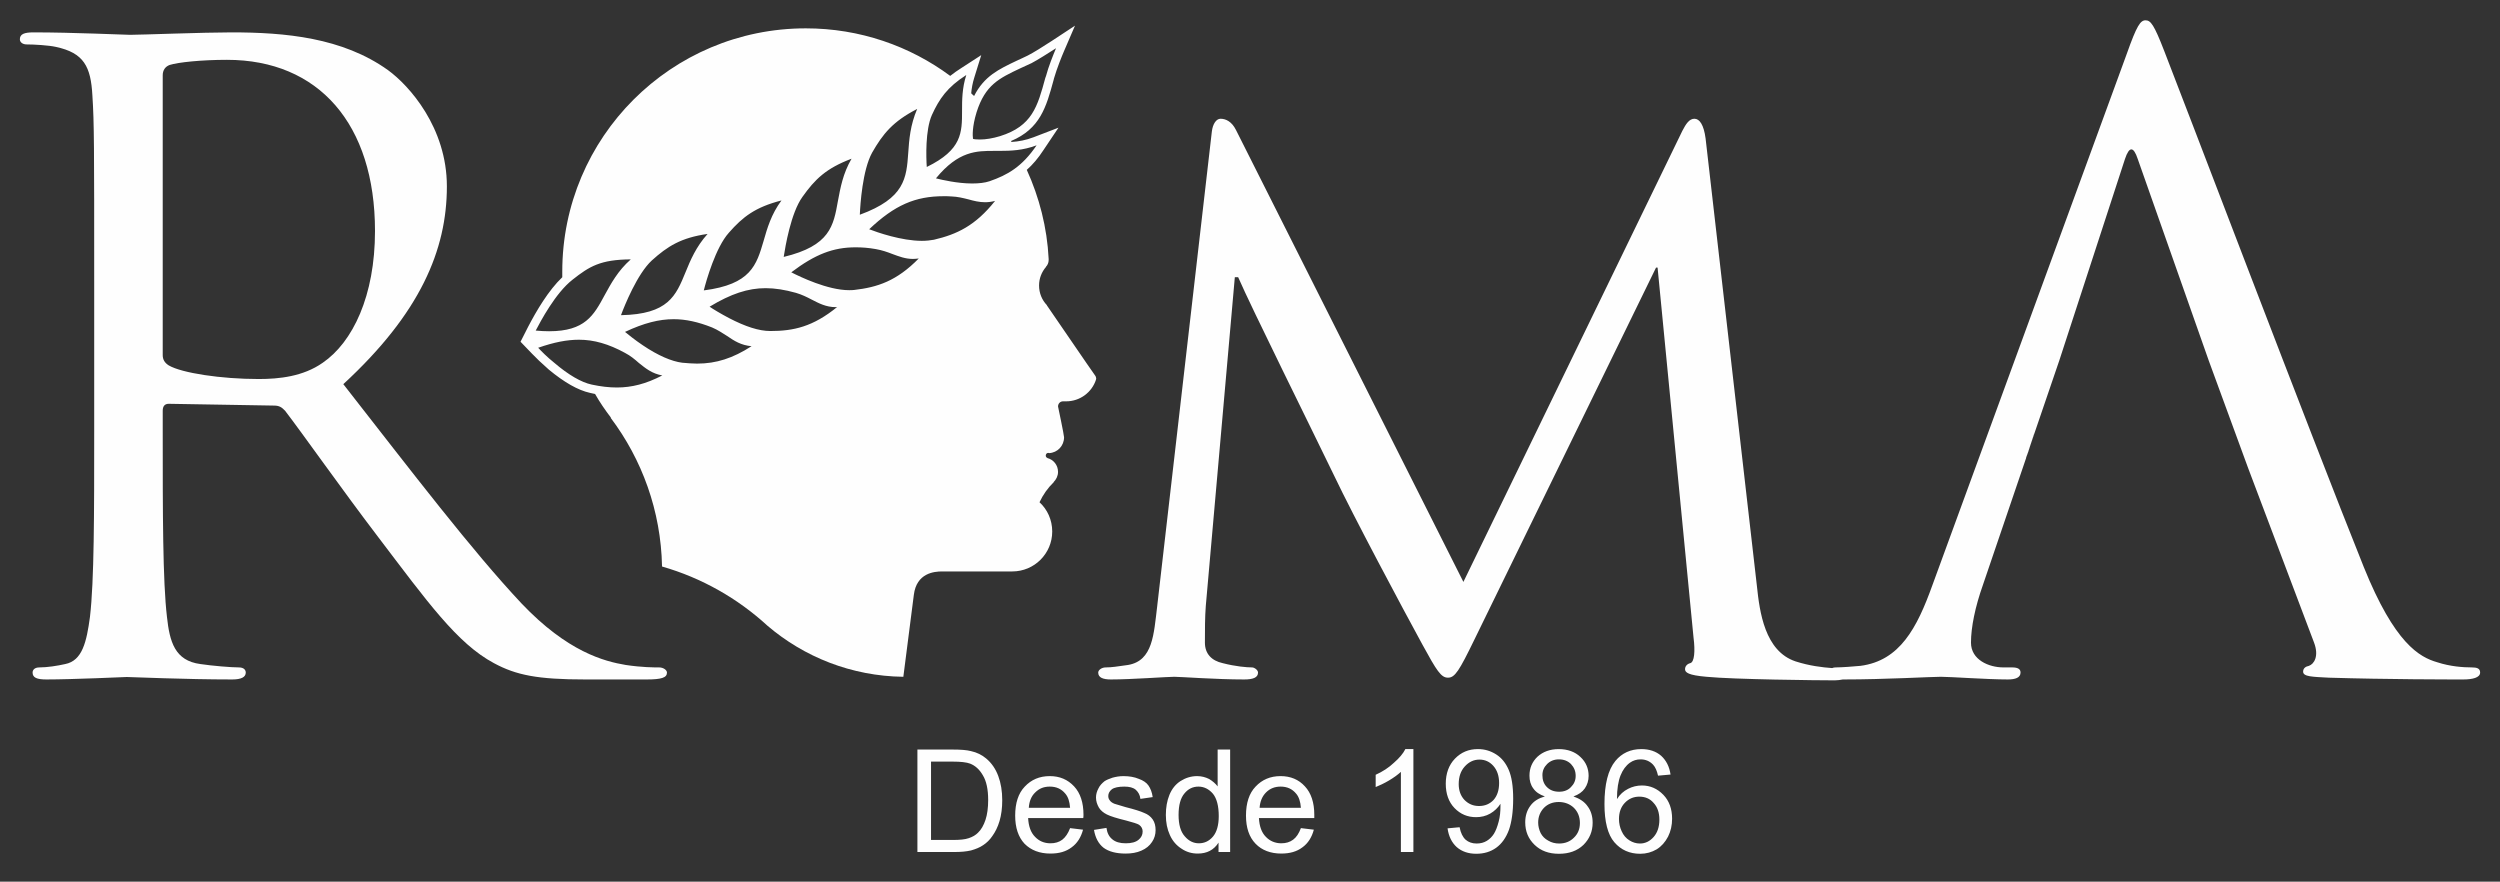 <?xml version="1.0" encoding="UTF-8"?>
<!DOCTYPE svg PUBLIC "-//W3C//DTD SVG 1.1//EN" "http://www.w3.org/Graphics/SVG/1.1/DTD/svg11.dtd">
<!-- Creator: CorelDRAW X8 -->
<svg xmlns="http://www.w3.org/2000/svg" xml:space="preserve" width="11.2in" height="3.95in" version="1.1" style="shape-rendering:geometricPrecision; text-rendering:geometricPrecision; image-rendering:optimizeQuality; fill-rule:evenodd; clip-rule:evenodd"
viewBox="0 0 11200 3950"
 xmlns:xlink="http://www.w3.org/1999/xlink">
 <rect x="0" y="0" width="11200" height="3950" fill="#333333" stroke="none"/>
 <defs>
  <style type="text/css">
   <![CDATA[
    .fil1 {fill:#FEFEFE;fill-rule:nonzero}
    .fil0 {fill:#FEFEFE;fill-rule:nonzero}
   ]]>
  </style>
 </defs>
 <g id="Layer_x0020_1">
  <path class="fil0" d="M422 1257c0,-598 0,-706 -8,-828 -7,-131 -38,-192 -164,-219 -31,-7 -96,-11 -131,-11 -15,0 -30,-8 -30,-23 0,-23 19,-31 61,-31 173,0 414,11 433,11 43,0 334,-11 453,-11 241,0 498,23 702,169 95,69 264,257 264,521 0,284 -119,568 -464,886 315,403 575,744 798,982 207,218 372,260 467,276 73,11 127,11 150,11 19,0 35,12 35,23 0,23 -24,31 -92,31l-273 0c-214,0 -310,-19 -410,-73 -165,-88 -299,-276 -518,-564 -161,-211 -341,-467 -418,-567 -15,-16 -27,-23 -49,-23l-472 -8c-19,0 -27,12 -27,31l0 92c0,368 0,671 19,832 12,111 35,196 150,211 53,8 138,15 172,15 23,0 31,12 31,23 0,20 -19,31 -61,31 -211,0 -453,-11 -472,-11 -4,0 -245,11 -360,11 -43,0 -62,-8 -62,-31 0,-11 8,-23 31,-23 34,0 80,-7 115,-15 77,-15 96,-100 111,-211 19,-161 19,-464 19,-832l0 -675 0 0zm307 334l0 0c0,19 8,34 27,46 58,34 234,61 403,61 91,0 199,-11 287,-73 134,-92 234,-299 234,-590 0,-480 -253,-767 -663,-767 -115,0 -219,11 -257,23 -19,7 -31,23 -31,46l0 1254 0 0z"/>
  <path class="fil0" d="M9113 1943l-27 82 -9 25 37 -108c0,0 0,1 -1,1z"/>
  <path class="fil0" d="M11073 2990c-38,0 -96,-4 -154,-23 -80,-23 -191,-84 -329,-426 -234,-582 -836,-2166 -894,-2312 -46,-119 -61,-138 -84,-138 -23,0 -39,23 -84,150l-871 2381c-69,192 -146,338 -322,361 -31,3 -84,7 -111,7 -6,0 -11,1 -16,3 -43,-3 -102,-10 -164,-30 -138,-46 -161,-222 -173,-337l-230 -2006c-8,-61 -27,-88 -50,-88 -23,0 -38,23 -54,54l-981 2021 -1019 -2025c-19,-38 -46,-50 -69,-50 -19,0 -35,23 -39,58l-245 2128c-15,123 -19,242 -130,261 -50,7 -73,11 -100,11 -19,0 -34,12 -34,23 0,23 22,31 57,31 92,0 253,-12 284,-12 27,0 187,12 313,12 39,0 62,-8 62,-31 0,-11 -16,-23 -27,-23 -23,0 -73,-4 -131,-19 -50,-11 -80,-42 -80,-92 0,-54 0,-115 4,-165l130 -1472 15 0c58,134 330,682 430,889 84,177 307,595 395,756 65,119 84,149 115,149 31,0 50,-30 119,-172l813 -1665 7 0 161 1657c8,61 4,111 -15,115 -15,4 -23,15 -23,27 0,15 15,27 96,34 123,12 499,16 575,16 13,0 25,-2 36,-4 2,0 4,0 6,0 180,0 391,-12 433,-12 43,0 208,12 300,12 34,0 57,-8 57,-31 0,-15 -11,-23 -38,-23l-39 0c-65,0 -145,-34 -145,-111 0,-69 19,-161 53,-257l194 -570 0 -2 9 -25 27 -82c1,0 1,-1 1,-1l112 -328 294 -902c19,-57 38,-57 57,0l318 903 177 483 295 781c23,61 0,96 -23,104 -15,3 -26,11 -26,26 0,23 42,23 115,27 264,8 544,8 602,8 42,0 76,-8 76,-31 0,-19 -15,-23 -38,-23l0 0z"/>
  <path class="fil0" d="M4908 1685l-39 -56 -179 -261c0,-1 0,-1 0,-1 -22,-23 -35,-54 -35,-88 0,-32 12,-61 31,-83l0 -1c7,-7 12,-18 12,-30 0,-1 0,-2 0,-4 0,0 0,0 0,-1l0 0c-7,-141 -42,-276 -98,-399 26,-23 51,-52 75,-89l67 -100 -112 43c-34,13 -67,19 -98,21 -1,-1 -2,-3 -3,-4 131,-55 158,-152 191,-273l2 -8c13,-45 35,-99 44,-120l50 -116 -105 69c-35,23 -83,53 -107,65 -17,8 -33,16 -49,23 -80,38 -146,69 -191,158 -5,-4 -9,-8 -13,-12 2,-22 6,-46 14,-71l31 -100 -88 57c-19,12 -36,24 -51,36 -181,-134 -405,-213 -647,-213 -603,0 -1091,488 -1091,1090 0,9 0,17 0,25 -62,59 -116,151 -153,222l-34 67 51 53c17,18 44,44 76,72 69,57 130,92 184,104 8,2 15,3 23,5 21,37 45,72 71,106l-1 1c140,186 225,416 230,666 178,51 339,143 472,265l0 0c164,140 376,226 609,229 0,0 34,-268 47,-367 12,-98 91,-105 127,-105 32,0 267,0 308,0 2,0 4,0 6,0 99,0 179,-80 179,-179 0,-52 -22,-99 -57,-131 16,-34 37,-64 64,-90l0 0 -1 0c12,-12 20,-28 20,-46 0,-30 -20,-55 -48,-62l1 0c-5,-2 -8,-6 -8,-11 0,-7 5,-12 11,-12 2,0 3,0 4,1 38,-2 67,-33 67,-71 0,-10 -27,-138 -27,-138 0,-13 10,-23 22,-23 0,0 10,0 14,0 63,0 116,-41 134,-97 0,-2 1,-3 1,-5 0,-4 -2,-8 -3,-11zm-533 -1182l0 0c39,-123 101,-152 196,-197 16,-7 32,-15 50,-23 27,-14 79,-47 110,-67 -13,31 -34,83 -45,125l-3 8c-35,129 -59,216 -203,261 -33,10 -64,15 -90,15 -15,0 -26,-1 -31,-3 -2,-13 -4,-54 16,-119l0 0zm-200 12l0 0c33,-72 68,-124 154,-179 -19,59 -19,113 -19,160 0,98 0,175 -158,252 -3,-41 -7,-166 23,-233l0 0zm-268 169l0 0c48,-84 93,-140 202,-196 -31,72 -36,137 -40,196 -8,114 -15,204 -217,278 2,-46 12,-200 55,-278zm-312 198l0 0c56,-79 106,-128 220,-171 -39,67 -50,131 -61,189 -20,112 -35,201 -243,251 7,-45 32,-197 84,-269zm-94 16l0 0c-46,62 -64,125 -80,181 -32,109 -57,195 -268,222 11,-44 53,-192 112,-258 63,-72 119,-115 236,-145l0 0zm-581 269l0 0c71,-64 131,-102 250,-119 -52,58 -77,118 -99,172 -43,105 -77,188 -289,192 16,-43 73,-185 138,-245l0 0zm-355 86l0 0c76,-60 125,-90 261,-91 -58,51 -89,109 -117,160 -49,91 -88,162 -249,162 -19,0 -39,-1 -60,-3 21,-40 88,-168 165,-228l0 0zm199 483l0 0c-35,0 -71,-4 -113,-13 -47,-10 -105,-44 -167,-97 -34,-27 -60,-54 -73,-68 72,-25 129,-36 183,-36 67,0 133,19 206,59 25,13 44,29 62,45 30,24 59,48 105,56 -73,38 -137,54 -203,54l0 0zm359 -107l0 0c-21,0 -42,-2 -67,-4 -47,-6 -108,-32 -176,-78 -36,-24 -65,-48 -80,-60 85,-40 153,-57 218,-57 54,0 109,12 172,37 26,11 46,25 67,38 32,22 63,42 110,46 -84,54 -158,78 -244,78l0 0zm328 -146l0 0c-51,0 -112,-20 -185,-58 -38,-20 -71,-40 -87,-51 96,-58 172,-83 251,-83 42,0 86,7 136,21 27,8 49,19 70,30 33,17 65,34 108,34 2,0 5,0 7,-1 -109,89 -196,108 -300,108l0 0zm376 -184l0 0c-8,1 -15,1 -23,1 -96,0 -220,-60 -259,-80 107,-81 188,-112 288,-112 28,0 58,2 91,8 28,5 51,13 74,22 30,11 58,22 92,22 9,0 17,-1 26,-2 -99,101 -185,129 -289,141l0 0zm357 -225l0 0c-16,3 -34,5 -54,5 -91,0 -200,-38 -236,-52 114,-108 206,-148 334,-148 11,0 22,0 34,1 28,1 52,7 76,13 25,7 49,13 75,13 15,0 30,-2 45,-6 -89,112 -172,150 -274,174l0 0zm249 -262l0 0c-21,7 -47,10 -78,10 -65,0 -134,-16 -162,-23 101,-123 182,-123 260,-123l23 0c53,0 107,-2 168,-25 -65,96 -130,133 -211,161l0 0z"/>
  <path class="fil1" d="M4110 3817l0 -459 158 0c36,0 63,2 82,7 27,6 49,17 68,33 24,20 42,46 54,78 12,32 18,68 18,109 0,35 -4,66 -12,93 -8,27 -19,49 -32,67 -12,18 -26,31 -41,41 -16,11 -34,18 -55,24 -22,5 -46,7 -74,7l-166 0zm61 -54l98 0c30,0 54,-2 71,-8 18,-6 31,-14 41,-24 15,-14 26,-34 34,-58 8,-24 12,-54 12,-89 0,-48 -8,-85 -24,-111 -15,-26 -34,-43 -57,-52 -16,-6 -42,-9 -78,-9l-97 0 0 351zm623 -53l58 7c-9,34 -26,61 -51,79 -25,19 -56,28 -95,28 -49,0 -87,-15 -116,-44 -28,-30 -42,-72 -42,-126 0,-56 14,-100 43,-130 29,-31 66,-47 112,-47 44,0 80,15 109,46 28,30 42,73 42,127 0,4 0,9 -1,15l-247 0c2,37 12,65 31,84 18,19 41,29 69,29 21,0 38,-5 53,-16 14,-11 26,-28 35,-52zm-185 -91l185 0c-2,-28 -9,-49 -21,-63 -18,-22 -41,-32 -70,-32 -26,0 -47,8 -65,26 -18,17 -27,40 -29,69zm292 99l56 -9c3,22 11,39 26,51 14,12 34,18 60,18 26,0 45,-5 58,-16 12,-10 18,-22 18,-37 0,-12 -5,-22 -16,-30 -8,-5 -28,-11 -58,-19 -41,-10 -70,-19 -86,-27 -16,-8 -28,-18 -36,-31 -8,-14 -13,-29 -13,-45 0,-15 4,-28 11,-41 6,-13 16,-23 27,-32 9,-6 21,-11 36,-16 15,-4 31,-7 49,-7 26,0 49,4 68,12 20,7 35,17 44,30 9,13 16,30 19,52l-55 8c-2,-18 -10,-31 -21,-41 -12,-10 -29,-14 -51,-14 -26,0 -45,4 -56,12 -11,9 -16,19 -16,30 0,8 2,14 7,20 4,6 11,11 21,15 6,2 22,7 50,15 40,10 68,19 83,26 16,6 29,16 38,29 9,13 13,29 13,48 0,19 -5,37 -16,53 -11,17 -27,30 -48,39 -20,9 -44,13 -70,13 -43,0 -76,-9 -99,-26 -23,-18 -37,-45 -43,-80zm558 99l0 -42c-21,33 -52,49 -93,49 -27,0 -51,-7 -73,-22 -22,-14 -40,-34 -52,-61 -12,-26 -18,-56 -18,-90 0,-33 5,-63 16,-90 11,-27 28,-48 50,-62 22,-14 47,-22 74,-22 20,0 38,5 54,13 15,9 28,20 38,33l0 -165 56 0 0 459 -52 0zm-179 -166c0,43 9,75 28,96 18,21 39,31 63,31 25,0 46,-10 63,-30 17,-20 26,-51 26,-92 0,-45 -9,-79 -26,-100 -18,-21 -40,-32 -65,-32 -25,0 -46,10 -63,31 -17,20 -26,52 -26,96zm548 59l58 7c-9,34 -26,61 -51,79 -25,19 -56,28 -95,28 -48,0 -87,-15 -115,-44 -29,-30 -43,-72 -43,-126 0,-56 14,-100 43,-130 29,-31 66,-47 112,-47 44,0 81,15 109,46 28,30 42,73 42,127 0,4 0,9 0,15l-248 0c2,37 12,65 31,84 18,19 42,29 69,29 21,0 38,-5 53,-16 15,-11 26,-28 35,-52zm-185 -91l185 0c-2,-28 -9,-49 -21,-63 -18,-22 -41,-32 -70,-32 -25,0 -47,8 -65,26 -17,17 -27,40 -29,69zm689 198l-56 0 0 -359c-14,13 -32,26 -54,39 -22,13 -42,22 -59,29l0 -55c31,-14 59,-32 82,-54 24,-21 41,-41 51,-61l36 0 0 461zm153 -106l54 -5c5,26 14,44 27,56 13,11 29,17 49,17 18,0 33,-4 46,-12 13,-8 24,-19 32,-32 8,-13 15,-31 21,-54 6,-22 8,-45 8,-69 0,-2 0,-6 0,-11 -11,18 -27,33 -46,44 -19,11 -41,16 -63,16 -38,0 -70,-13 -97,-41 -26,-27 -39,-64 -39,-109 0,-46 14,-84 41,-112 28,-29 62,-43 103,-43 30,0 57,8 82,24 25,16 43,39 56,69 13,30 20,73 20,129 0,59 -7,106 -19,140 -13,35 -32,62 -57,80 -25,18 -55,27 -89,27 -36,0 -65,-10 -88,-30 -22,-20 -36,-48 -41,-84zm231 -203c0,-32 -9,-58 -26,-77 -17,-19 -38,-28 -62,-28 -25,0 -47,10 -66,31 -18,20 -27,46 -27,79 0,29 9,53 26,71 18,18 39,27 65,27 26,0 48,-9 65,-27 16,-18 25,-43 25,-76zm205 60c-24,-8 -41,-20 -52,-36 -12,-16 -17,-35 -17,-57 0,-34 12,-62 36,-85 24,-22 56,-34 95,-34 40,0 73,12 97,35 25,23 37,52 37,85 0,21 -6,40 -17,56 -11,16 -28,28 -51,36 28,10 50,24 64,45 15,20 22,45 22,73 0,39 -14,72 -41,99 -28,27 -65,40 -110,40 -45,0 -81,-13 -109,-40 -28,-27 -42,-60 -42,-101 0,-29 8,-54 23,-74 15,-21 37,-34 65,-42zm-11 -95c0,21 6,39 20,53 14,14 32,21 55,21 22,0 40,-7 53,-21 14,-14 21,-30 21,-50 0,-21 -7,-38 -21,-53 -14,-14 -32,-21 -54,-21 -21,0 -39,7 -53,21 -14,14 -21,30 -21,50zm-19 212c0,16 4,32 11,47 8,15 19,26 34,34 15,9 31,13 49,13 27,0 49,-9 66,-26 18,-17 27,-39 27,-66 0,-27 -9,-50 -27,-68 -18,-17 -41,-26 -68,-26 -27,0 -49,9 -66,26 -17,18 -26,40 -26,66zm593 -215l-56 5c-5,-22 -12,-38 -22,-49 -15,-16 -34,-24 -56,-24 -18,0 -34,5 -48,15 -18,13 -32,32 -42,57 -10,25 -16,60 -16,106 13,-21 30,-36 50,-46 19,-10 40,-15 62,-15 37,0 69,14 96,42 26,27 39,63 39,107 0,29 -6,56 -18,80 -13,25 -30,44 -51,57 -22,13 -47,20 -74,20 -47,0 -86,-17 -116,-52 -29,-34 -44,-91 -44,-171 0,-88 16,-153 49,-193 29,-35 68,-53 116,-53 36,0 66,10 89,30 23,21 37,49 42,84zm-231 199c0,19 4,38 12,55 8,18 20,32 35,41 14,9 30,14 47,14 24,0 44,-10 61,-29 17,-19 26,-45 26,-78 0,-32 -9,-57 -26,-75 -16,-19 -38,-28 -64,-28 -25,0 -47,9 -65,28 -17,18 -26,42 -26,72z"/>
 </g>
</svg>
